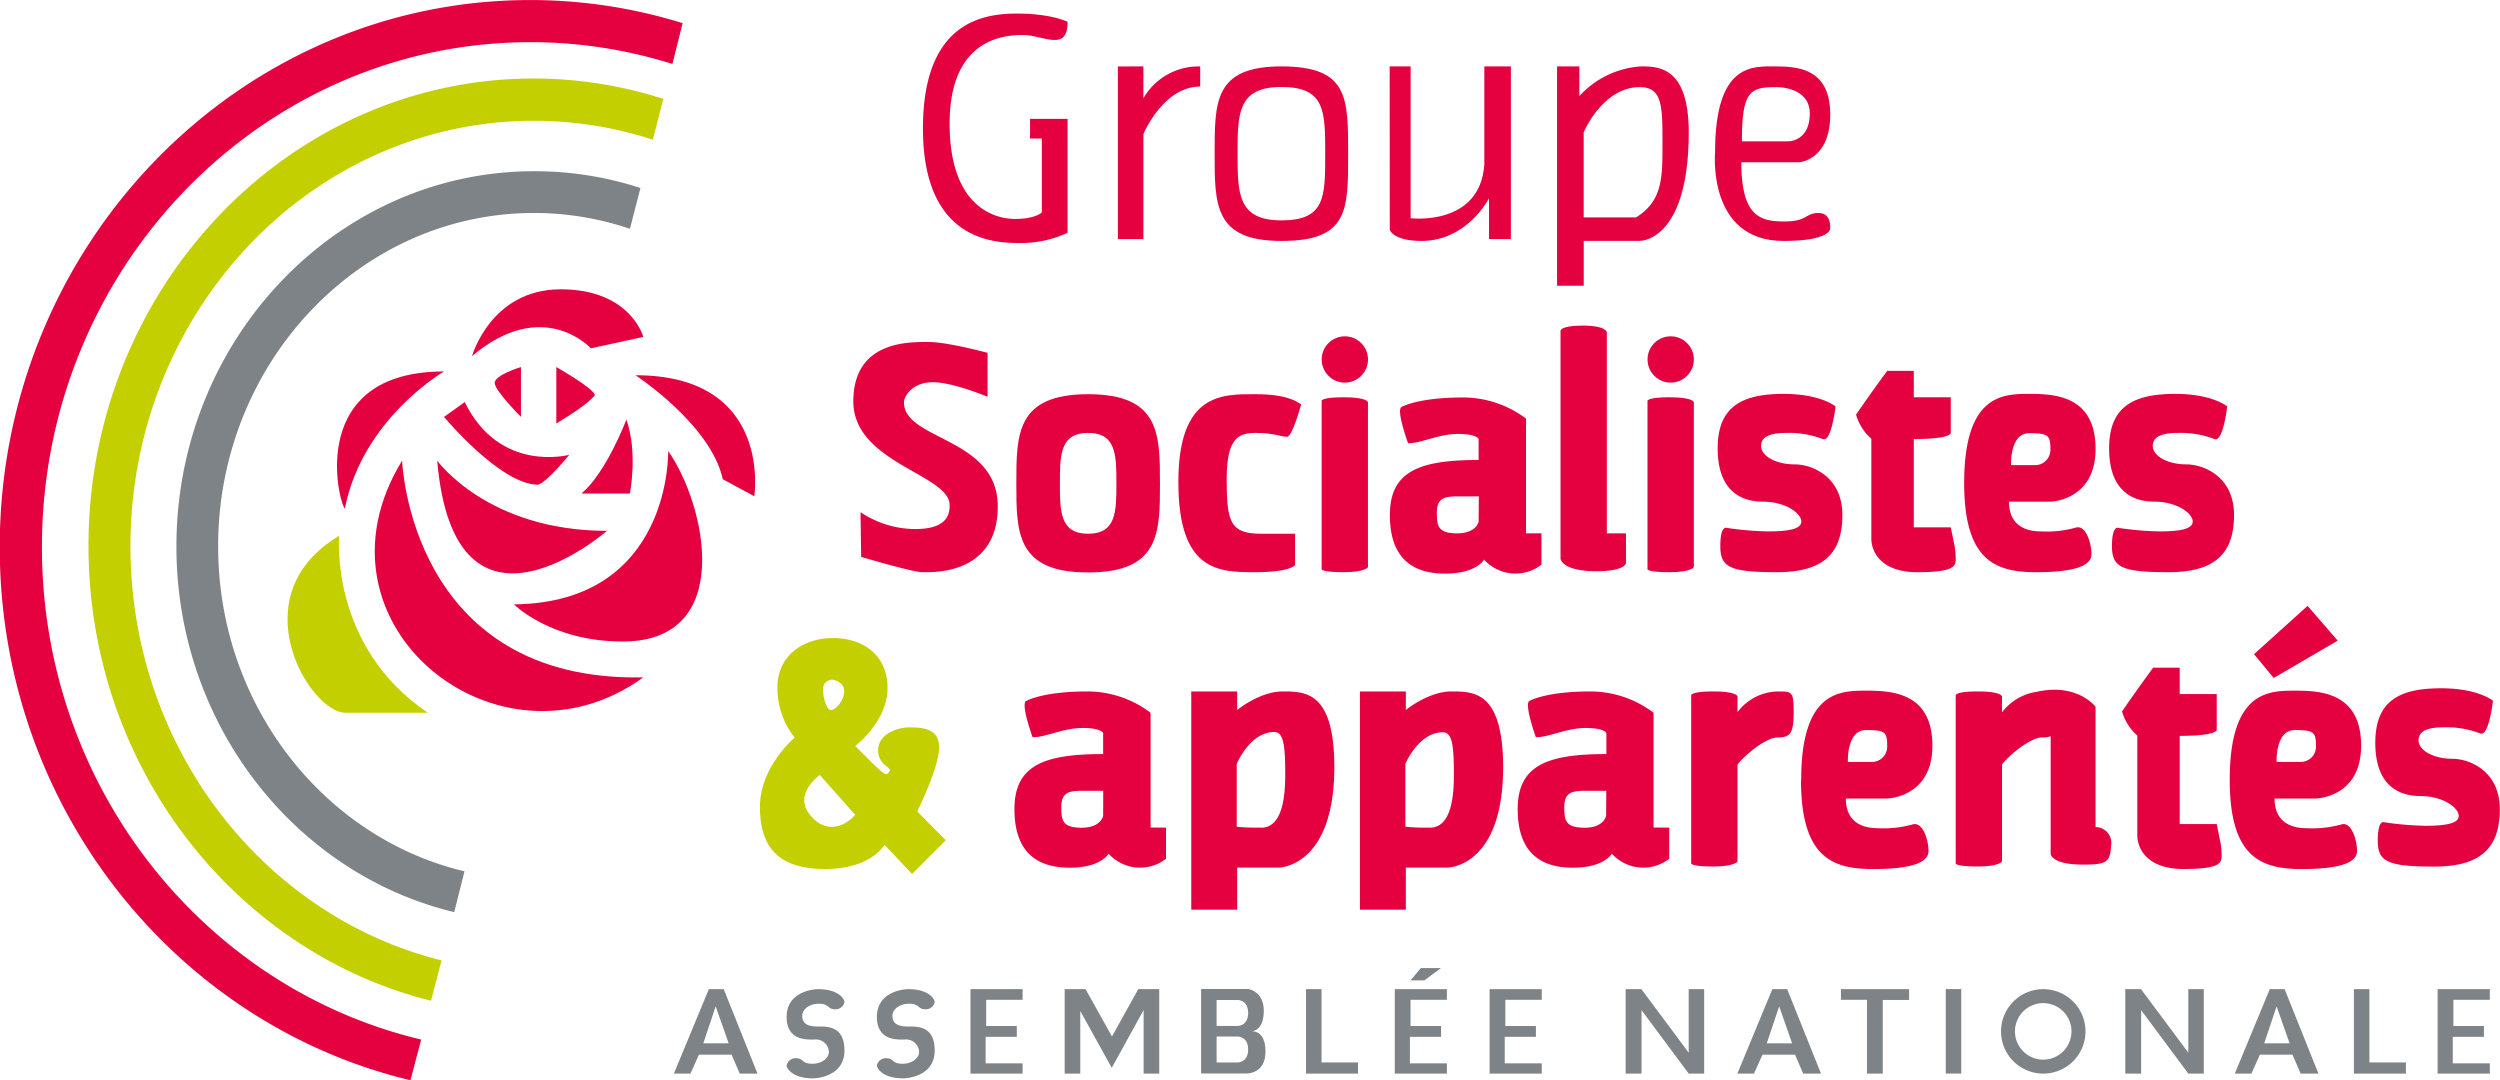 <svg id="PS" xmlns="http://www.w3.org/2000/svg" viewBox="0 0 490.17 211.79"><defs><style>.cls-1{fill:#e50040;}.cls-2{fill:#7d8386;}.cls-3{fill:#c4cf00;}</style></defs><title>ps</title><g id="Groupe"><path class="cls-1" d="M214.6,148.72s-3.08-1.63-9.93-1.63-18.43,1.8-18.43,22.53,12.34,22.45,18.51,22.45a21.75,21.75,0,0,0,9.85-2V167.74h-7.36v3.85h2.31v14.48s-1.2,1.29-5.23,1.29-12.85-2.37-12.85-18.68,10.2-17.39,14.31-17.39S214.6,154.72,214.6,148.72Z" transform="translate(-5.28 -144.43)"/><path class="cls-1" d="M224.46,157.46V191.3h5V170.74s3.85-9.34,11.14-9.34v-3.94a12.46,12.46,0,0,0-11.14,6.25v-6.26Z" transform="translate(-5.28 -144.43)"/><path class="cls-1" d="M277.75,157.45h4.11v29.77s13.65,1.65,14.45-10.57v-19.2h5.2V191.3h-4.28v-8S293,191.67,284,191.67c-5.6,0-6.23-2.17-6.23-2.17Z" transform="translate(-5.28 -144.43)"/><path class="cls-1" d="M327,157.45a17.86,17.86,0,0,0-12.06,5.83v-5.83h-4.37v43h5.23v-8.8h11s9.59.23,9.59-21.36C336.35,157.51,330.47,157.45,327,157.45Zm-.92,29.6H315.79V170.37s3.71-8.86,11-8.86c4.34,0,4.45,3.6,4.45,10.57S331.38,183.73,326.07,187.05Z" transform="translate(-5.28 -144.43)"/><path class="cls-1" d="M361.83,186.19c-2.69,0-2.06,1.66-6.63,1.66s-8.51-.69-8.51-11.6H358s6.13-.34,6.13-9.37-6.36-9.43-10.75-9.43-11.83-.73-11.83,16.83c0,0-1.6,17.39,13.42,17.39,9.09,0,9.14-2.34,9.14-2.34S364.51,186.19,361.83,186.19Zm-8.37-24.68s6.66-.23,6.66,5.2-4.17,5.43-4.17,5.43h-9.14C346.81,162.37,348.35,161.51,353.46,161.51Z" transform="translate(-5.28 -144.43)"/><path class="cls-1" d="M256.49,157.45c-13.12,0-13.06,6.92-13.06,17.11s0,17.11,13.12,17.11,13.06-6,13.06-17.11S269.61,157.45,256.49,157.45Zm.05,30.19c-8.61,0-8.61-5.29-8.61-13.08s0-13.08,8.57-13.08,8.61,4.63,8.61,13.08S265.15,187.64,256.54,187.64Z" transform="translate(-5.28 -144.43)"/></g><g id="Assemblée"><path class="cls-2" d="M147.18,338.37h-2.92l-6.85,16.56h3.25l1.66-3.71h6.4l1.6,3.71h3.48Zm-4,10.62,2.42-7.25,2.55,7.25Z" transform="translate(-5.28 -144.43)"/><path class="cls-2" d="M355.69,338.37h-2.91l-6.86,16.56h3.26l1.66-3.71h6.39l1.6,3.71h3.49Zm-4,10.62,2.43-7.25,2.54,7.25Z" transform="translate(-5.28 -144.43)"/><path class="cls-2" d="M453.22,338.37h-2.91l-6.86,16.56h3.26l1.66-3.71h6.39l1.6,3.71h3.49Zm-4,10.62,2.43-7.25,2.54,7.25Z" transform="translate(-5.28 -144.43)"/><polygon class="cls-2" points="200.5 193.94 190.28 193.94 190.28 210.5 200.5 210.5 200.5 208.49 193.25 208.49 193.25 203.29 199.36 203.29 199.36 201.17 193.36 201.17 193.36 196.03 200.5 196.03 200.5 193.94"/><path class="cls-2" d="M250.75,346.64c.53-.06,2.32-.53,2.32-4,0-3.94-3.08-4.3-3.08-4.3h-9.21v16.56h8.95s3.67.12,3.67-4.29C253.4,346.78,251.28,346.62,250.75,346.64Zm-2.76,6.1h-4.17v-5.08H248s2,0,2,2.54S248,352.74,248,352.74Zm0-7.16h-4.17V340.5H248s2,0,2,2.54S248,345.58,248,345.58Z" transform="translate(-5.28 -144.43)"/><polygon class="cls-2" points="256.06 193.94 259.11 193.94 259.11 208.31 266.26 208.31 266.26 210.5 256.06 210.5 256.06 193.94"/><polygon class="cls-2" points="283.69 193.94 273.47 193.94 273.47 210.5 283.69 210.5 283.69 208.49 276.44 208.49 276.44 203.29 282.55 203.29 282.55 201.17 276.56 201.17 276.56 196.03 283.69 196.03 283.69 193.94"/><polygon class="cls-2" points="302.29 193.94 292.06 193.94 292.06 210.5 302.29 210.5 302.29 208.49 295.03 208.49 295.03 203.29 301.14 203.29 301.14 201.17 295.15 201.17 295.15 196.03 302.29 196.03 302.29 193.94"/><polygon class="cls-2" points="276.56 192.23 278.58 189.81 282.52 189.81 279.27 192.23 276.56 192.23"/><polygon class="cls-2" points="318.74 193.94 318.74 210.5 321.85 210.5 321.85 198.06 331.1 210.5 334.13 210.5 334.13 193.94 331.1 193.94 331.1 206.4 321.82 193.94 318.74 193.94"/><polygon class="cls-2" points="360.95 193.94 374.31 193.94 374.31 196.06 369.15 196.06 369.15 210.5 366.06 210.5 366.06 196.03 360.95 196.03 360.95 193.94"/><rect class="cls-2" x="381.5" y="193.93" width="3.04" height="16.56"/><polygon class="cls-2" points="416.7 193.94 416.7 210.5 419.81 210.5 419.81 198.06 429.06 210.5 432.09 210.5 432.09 193.94 429.06 193.94 429.06 206.4 419.78 193.94 416.7 193.94"/><polygon class="cls-2" points="461.52 193.94 464.56 193.94 464.56 208.31 471.72 208.31 471.72 210.5 461.52 210.5 461.52 193.94"/><polygon class="cls-2" points="488.17 193.94 477.94 193.94 477.94 210.5 488.17 210.5 488.17 208.49 480.91 208.49 480.91 203.29 487.02 203.29 487.02 201.17 481.03 201.17 481.03 196.03 488.17 196.03 488.17 193.94"/><path class="cls-2" d="M405.9,338.37a8.28,8.28,0,1,0,8.28,8.28A8.29,8.29,0,0,0,405.9,338.37Zm0,13.82a5.54,5.54,0,1,1,5.53-5.54A5.54,5.54,0,0,1,405.9,352.19Z" transform="translate(-5.28 -144.43)"/><polygon class="cls-2" points="208.75 193.94 208.75 210.5 211.81 210.5 211.81 198.23 217.98 209.37 224.23 198.03 224.23 210.5 227.29 210.5 227.29 193.94 223.18 193.94 218.02 203.22 212.84 193.94 208.75 193.94"/><path class="cls-2" d="M165.64,345.7c-1.81,0-3.07-.43-3.07-2.13,0-1.15,1.26-2.34,3.28-2.34s1.72,1.08,3.09,1.08a1.75,1.75,0,0,0,1.91-1.44c0-.44-1-2.5-5.17-2.5-1.05,0-6.17.55-6.17,5.44s4.37,4.43,5.54,4.43a2.57,2.57,0,0,1,2.75,2.42c0,1.15-1.26,2.34-3.29,2.34s-1.71-1.08-3.08-1.08a1.77,1.77,0,0,0-1.92,1.44c0,.44,1,2.5,5.17,2.5,1.06,0,6.17-.55,6.17-5.44S167.45,345.7,165.64,345.7Z" transform="translate(-5.28 -144.43)"/><path class="cls-2" d="M183.33,345.7c-1.81,0-3.07-.43-3.07-2.13,0-1.15,1.26-2.34,3.29-2.34s1.71,1.08,3.08,1.08a1.75,1.75,0,0,0,1.91-1.44c0-.44-1-2.5-5.17-2.5-1.05,0-6.16.55-6.16,5.44s4.37,4.43,5.54,4.43a2.56,2.56,0,0,1,2.74,2.42c0,1.15-1.26,2.34-3.29,2.34s-1.71-1.08-3.08-1.08a1.76,1.76,0,0,0-1.91,1.44c0,.44,1,2.5,5.17,2.5,1.05,0,6.16-.55,6.16-5.44S185.15,345.7,183.33,345.7Z" transform="translate(-5.28 -144.43)"/></g><g id="Socialistes"><path class="cls-1" d="M174,244.85a19.28,19.28,0,0,0,10.69,3.31c6.28,0,6.79-2.85,6.79-4.68,0-6.06-18.89-8.28-18.89-20.34s11.18-11.65,14.84-11.65,11.48,2.12,11.48,2.12v8.62s-6.74-2.86-10.74-2.86-5.65,2.75-5.65,3.95c0,7.48,18.39,6.85,18.39,20.39S188,256.62,186.13,256.62s-12-3-12-3Z" transform="translate(-5.28 -144.43)"/><path class="cls-1" d="M218.63,221.72c-14.08,0-14.08,7.82-14.08,17.48s0,17.47,14.08,17.47,14.08-7.82,14.08-17.47S232.71,221.72,218.63,221.72Zm0,27.36c-5.54,0-5.54-4.43-5.54-9.88s0-9.89,5.54-9.89,5.54,4.43,5.54,9.89S224.17,249.08,218.63,249.08Z" transform="translate(-5.28 -144.43)"/><path class="cls-1" d="M260.39,223.72s-1.7,6.35-2.77,6.35-2.66-.76-6-.76-5.83.67-5.83,9.16.78,10.61,6.86,10.61h6.55v6.14s-.81,1.4-7.88,1.4-15-.12-15-17.68,8.7-17.22,15.08-17.22S259.51,223.19,260.39,223.72Z" transform="translate(-5.28 -144.43)"/><circle class="cls-1" cx="263.68" cy="70.48" r="4.54"/><path class="cls-1" d="M268.71,222.32c4.78,0,4.78,1,4.78,1v32.3s-.45,1-4.78,1-4.3-.59-4.3-.59V223S264.43,222.32,268.71,222.32Z" transform="translate(-5.28 -144.43)"/><path class="cls-1" d="M304.48,249v-22.5a20.57,20.57,0,0,0-12.34-4.14c-7.42,0-10.91,1.28-12.05,1.85s1.26,7.09,1.26,7.09c2.14.2,5.95-1.79,9.77-1.79s4.07,1,4.07,1v4.11c-11.44,0-17.4,2.1-17.4,10.79s4.67,11.49,10.84,11.49,7.63-2.75,7.63-2.75a8.32,8.32,0,0,0,11.25,1V249Zm-9.29-2.31S294.8,249,291,249s-4-1.46-4-4.07,1.24-3.17,3.86-3.17h4.37Z" transform="translate(-5.28 -144.43)"/><path class="cls-1" d="M320.33,249V209.6s0-1.33-4.78-1.33c-4.29,0-4.3,1-4.3,1V254s.28,2.43,7,2.43c5.83,0,5.83-1.63,5.83-1.63V249Z" transform="translate(-5.28 -144.43)"/><circle class="cls-1" cx="327.57" cy="70.48" r="4.54"/><path class="cls-1" d="M332.6,222.32c4.79,0,4.79,1,4.79,1v32.3s-.46,1-4.79,1-4.3-.59-4.3-.59V223S328.32,222.32,332.6,222.32Z" transform="translate(-5.28 -144.43)"/><path class="cls-1" d="M355,221.66c7.31,0,10.17,2.46,10.17,2.46s-.8,7.14-2.51,6.39a18.49,18.49,0,0,0-7.09-1.2c-2.91,0-5,.57-5,2.57s3,3.6,6.57,3.6,9.37,2.5,9.37,9.91-3.54,11.23-12.85,11.23-11.08-1-11.08-5.14,1.25-3.55,1.25-3.55a62,62,0,0,0,8.06.69c3.65,0,6.57-.34,6.57-1.94s-3.09-3.89-7.49-3.89-8.91-2.17-8.91-10.45S346.92,221.66,355,221.66Z" transform="translate(-5.28 -144.43)"/><path class="cls-1" d="M380.51,217.15v5.17h7.25v7.05s0,1.14-7.25,1.14v17.31h7.25l.75,3.67a15.15,15.15,0,0,1,.22,2.61c0,1.49-.68,2.52-7.54,2.52s-9-3.77-9-6.63V230.46a10,10,0,0,1-3-4.74c3.87-5.59,6.11-8.57,6.11-8.57Z" transform="translate(-5.28 -144.43)"/><path class="cls-1" d="M412.27,247.88a21.06,21.06,0,0,1-6.86.74c-3.14,0-6.23-1.31-6.23-5.83h8.12s8.85-.17,8.85-10.33-7.55-10.8-12.71-10.8-13.05-.22-13.05,17.48c0,13.68,6.05,17.48,14.11,17.48s10.85-1.43,10.85-3.54S414.26,247.25,412.27,247.88Zm-9.14-18.51c3.82,0,4.17.4,4.17,3.26a3,3,0,0,1-2.86,3h-4.86S399.3,229.37,403.13,229.37Zm-12.74,9.77c0,15.13,6.05,17.48,14.11,17.48" transform="translate(-5.28 -144.43)"/><path class="cls-1" d="M431.79,221.66c7.32,0,10.17,2.46,10.17,2.46s-.8,7.14-2.51,6.39a18.47,18.47,0,0,0-7.08-1.2c-2.92,0-5,.57-5,2.57s3,3.6,6.56,3.6,9.37,2.5,9.37,9.91-3.54,11.23-12.85,11.23-11.08-1-11.08-5.14,1.26-3.55,1.26-3.55a61.71,61.71,0,0,0,8,.69c3.66,0,6.57-.34,6.57-1.94s-3.09-3.89-7.48-3.89-8.91-2.17-8.91-10.45S423.68,221.66,431.79,221.66Z" transform="translate(-5.28 -144.43)"/><path class="cls-1" d="M230.87,306.68v-22.5A20.54,20.54,0,0,0,218.53,280c-7.43,0-10.91,1.29-12.05,1.86s1.25,7.08,1.25,7.08c2.15.2,6-1.78,9.77-1.78s4.07,1,4.07,1v4.12c-11.44,0-17.39,2.1-17.39,10.79s4.67,11.49,10.84,11.49,7.62-2.75,7.62-2.75a8.33,8.33,0,0,0,11.26,1v-6.11Zm-9.3-2.31s-.38,2.35-4.2,2.35-4-1.45-4-4.07,1.24-3.17,3.85-3.17h4.37Z" transform="translate(-5.28 -144.43)"/><path class="cls-1" d="M256.76,280c-4.46,0-8.91,3.63-8.91,3.63V280h-9v42.79h9v-8.25h8.05s11,.11,11-19.77C266.87,280,261.21,280,256.76,280Zm-4.24,26.69a39.59,39.59,0,0,1-4.76-.16V294.2s2.57-6.25,7.37-6.25c1.89,0,2.14,2.91,2.14,8.48S256.24,306.72,252.52,306.72Z" transform="translate(-5.28 -144.43)"/><path class="cls-1" d="M289.83,280c-4.46,0-8.91,3.63-8.91,3.63V280h-9v42.79h9v-8.25H289s11,.11,11-19.77C299.94,280,294.29,280,289.83,280Zm-4.24,26.69a39.59,39.59,0,0,1-4.76-.16V294.2S283.4,288,288.2,288c1.89,0,2.14,2.91,2.14,8.48S289.32,306.72,285.59,306.72Z" transform="translate(-5.28 -144.43)"/><path class="cls-1" d="M329.49,306.68v-22.5A20.58,20.58,0,0,0,317.15,280c-7.43,0-10.91,1.29-12,1.86s1.25,7.08,1.25,7.08c2.14.2,6-1.78,9.77-1.78s4.07,1,4.07,1v4.12c-11.44,0-17.39,2.1-17.39,10.79s4.67,11.49,10.83,11.49,7.63-2.75,7.63-2.75a8.32,8.32,0,0,0,11.25,1v-6.11Zm-9.3-2.31s-.39,2.35-4.2,2.35-4-1.45-4-4.07,1.25-3.17,3.86-3.17h4.37Z" transform="translate(-5.28 -144.43)"/><path class="cls-1" d="M353.79,280a10.11,10.11,0,0,0-7.84,4.06V281s0-1-4.78-1c-4.29,0-4.3.73-4.3.73v33s0,.59,4.3.59,4.78-1,4.78-1v-19c1.79-2.23,5.76-5.3,7.84-5.3,2.48,0,3.17-.73,3.17-4.88S356.7,280,353.79,280Z" transform="translate(-5.28 -144.43)"/><path class="cls-1" d="M380.27,306.08a21.31,21.31,0,0,1-6.85.73c-3.14,0-6.23-1.31-6.23-5.82h8.11s8.86-.17,8.86-10.34-7.55-10.8-12.72-10.8-13-.22-13,17.48c0,13.68,6.05,17.49,14.1,17.49s10.86-1.44,10.86-3.55S382.27,305.45,380.27,306.08Zm-9.14-18.51c3.83,0,4.17.4,4.17,3.25a3,3,0,0,1-2.85,3h-4.86S367.31,287.57,371.13,287.57Zm-12.73,9.76c0,15.14,6.05,17.49,14.1,17.49" transform="translate(-5.28 -144.43)"/><path class="cls-1" d="M464.34,306.08a21.37,21.37,0,0,1-6.86.73c-3.14,0-6.23-1.31-6.23-5.82h8.12s8.85-.17,8.85-10.34-7.55-10.8-12.71-10.8-13.05-.22-13.05,17.48c0,13.68,6.05,17.49,14.11,17.49s10.85-1.44,10.85-3.55S466.33,305.45,464.34,306.08Zm-9.14-18.51c3.82,0,4.17.4,4.17,3.25a3,3,0,0,1-2.86,3h-4.86S451.37,287.57,455.2,287.57Zm-12.74,9.76c0,15.14,6.05,17.49,14.11,17.49" transform="translate(-5.28 -144.43)"/><path class="cls-1" d="M416.15,306.6V283s-3.6-4.77-11.65-2.9h-.05a10.43,10.43,0,0,0-6.64,4V281s0-1-4.78-1c-4.28,0-4.3.73-4.3.73v33s0,.59,4.3.59,4.78-1,4.78-1v-19c1.79-2.23,5.76-5.3,7.84-5.3a4.54,4.54,0,0,0,1.7-.24v23.09s.16,2.08,6.29,2.08c4.91,0,5.39-.47,5.6-4.19A3.08,3.08,0,0,0,416.15,306.6Z" transform="translate(-5.28 -144.43)"/><path class="cls-1" d="M432.65,275.34v5.17h7.26v7.06s0,1.14-7.26,1.14V306h7.26l.74,3.67a14.56,14.56,0,0,1,.23,2.62c0,1.48-.69,2.52-7.54,2.52s-9-3.78-9-6.63V288.65a10,10,0,0,1-3-4.74c3.87-5.58,6.11-8.57,6.11-8.57Z" transform="translate(-5.28 -144.43)"/><path class="cls-1" d="M483.91,279.38c7.31,0,10.16,2.45,10.16,2.45s-.8,7.14-2.51,6.4a18.43,18.43,0,0,0-7.08-1.2c-2.92,0-5,.57-5,2.57s3,3.6,6.57,3.6,9.36,2.5,9.36,9.9-3.54,11.24-12.85,11.24-11.08-1-11.08-5.15,1.26-3.54,1.26-3.54a61.92,61.92,0,0,0,8.05.69c3.66,0,6.57-.35,6.57-1.94s-3.08-3.89-7.48-3.89S471,298.34,471,290.06,475.8,279.38,483.91,279.38Z" transform="translate(-5.28 -144.43)"/><polygon class="cls-1" points="441.94 128.26 445.8 132.93 458.35 125.61 452.44 118.79 441.94 128.26"/><path class="cls-3" d="M185.11,303.52s4.3-8.59,4.3-12.57-3.85-3.9-5.95-3.9-6,1.24-6,4.45,2.91,3.26,2.18,4.24-.71.92-6.68-5.05c0,0,6.34-4.8,6.34-11.35s-4.89-9.81-10.71-9.81-10.88,3.47-10.88,9.63a15.62,15.62,0,0,0,3.38,9.9s-6.81,5.66-6.81,13.58,3.64,12.17,12.77,12.17,11.65-4.76,11.65-4.76l5.4,5.74,6.61-6.62Zm-16.46-25.8s2.14.34,2.14,2.23-1.74,3.71-2.59,3.71-1.55-2.48-1.55-4A1.8,1.8,0,0,1,168.65,277.72Zm-4.08,27c-4.31-4.31,1.45-8.34,1.45-8.34l6.94,7.82S168.88,309.08,164.57,304.77Z" transform="translate(-5.28 -144.43)"/></g><g id="Logo"><path class="cls-1" d="M129.87,218s14.74,9.59,17.13,20.39l6.17,3.34S156.86,218,129.87,218Z" transform="translate(-5.28 -144.43)"/><path class="cls-1" d="M97.82,214.26s3.69-13.11,17.4-13.11,16.19,9.34,16.19,9.34l-10.28,2.23S111.79,202.44,97.82,214.26Z" transform="translate(-5.28 -144.43)"/><path class="cls-1" d="M107.42,216.4v9.77s-5-5-5.14-6.6S107.42,216.4,107.42,216.4Z" transform="translate(-5.28 -144.43)"/><path class="cls-1" d="M114.36,216.4v11.06s6-3.52,7.54-5.53C121.9,220.69,114.36,216.4,114.36,216.4Z" transform="translate(-5.28 -144.43)"/><path class="cls-1" d="M92.34,217.26s-16,9.25-19.45,26.9C71.52,242.54,65.52,217.26,92.34,217.26Z" transform="translate(-5.28 -144.43)"/><path class="cls-1" d="M128.1,226.69s-3.89,10.33-8.8,14.5h9.48S130.38,233.25,128.1,226.69Z" transform="translate(-5.28 -144.43)"/><path class="cls-1" d="M96.4,223.26l-4.06,2.91s11,13.23,18.39,13.3c1.6-.27,6.17-5.87,6.17-5.87S103.25,237.31,96.4,223.26Z" transform="translate(-5.28 -144.43)"/><path class="cls-1" d="M91,234.74s9.85,13.77,33.28,13.77C124.31,248.51,94.43,274.49,91,234.74Z" transform="translate(-5.28 -144.43)"/><path class="cls-3" d="M71.78,249.48s-2,21.59,17.39,34.7H73C66,284.18,52.07,261.21,71.78,249.48Z" transform="translate(-5.28 -144.43)"/><path class="cls-1" d="M136.29,232.86s.78,29.73-30.24,30.07c0,0,7.2,7.28,21.33,7.28C149.49,270.21,143.75,243.48,136.29,232.86Z" transform="translate(-5.28 -144.43)"/><path class="cls-1" d="M84.12,234.74s1.48,43.47,47.29,42.5C103.08,297.74,64.47,266.83,84.12,234.74Z" transform="translate(-5.28 -144.43)"/><path class="cls-3" d="M91.86,332.73c-34.91-8.66-61-41.77-61-81.2,0-46,35.48-83.42,79.09-83.42a75,75,0,0,1,23.33,3.71l2.05-8a83.09,83.09,0,0,0-25.38-4c-48.15,0-87.32,41.11-87.32,91.64,0,43.26,28.7,79.6,67.16,89.18Z" transform="translate(-5.28 -144.43)"/><path class="cls-1" d="M87.86,348.25C45.33,338.17,13.5,298.71,13.5,251.7c0-54.61,43-99,95.78-99a92.72,92.72,0,0,1,27.84,4.27l2-8a100.67,100.67,0,0,0-29.89-4.53c-57.35,0-104,48.13-104,107.27,0,50.83,34.45,93.52,80.53,104.52Z" transform="translate(-5.28 -144.43)"/><path class="cls-2" d="M96.35,315.27c-27.61-6.57-48.3-32.64-48.3-63.74,0-36,27.78-65.34,61.91-65.34a58.63,58.63,0,0,1,18.83,3.1l2.06-8A67,67,0,0,0,110,178c-38.67,0-70.13,33-70.13,73.57,0,34.92,23.32,64.22,54.47,71.7Z" transform="translate(-5.28 -144.43)"/></g></svg>